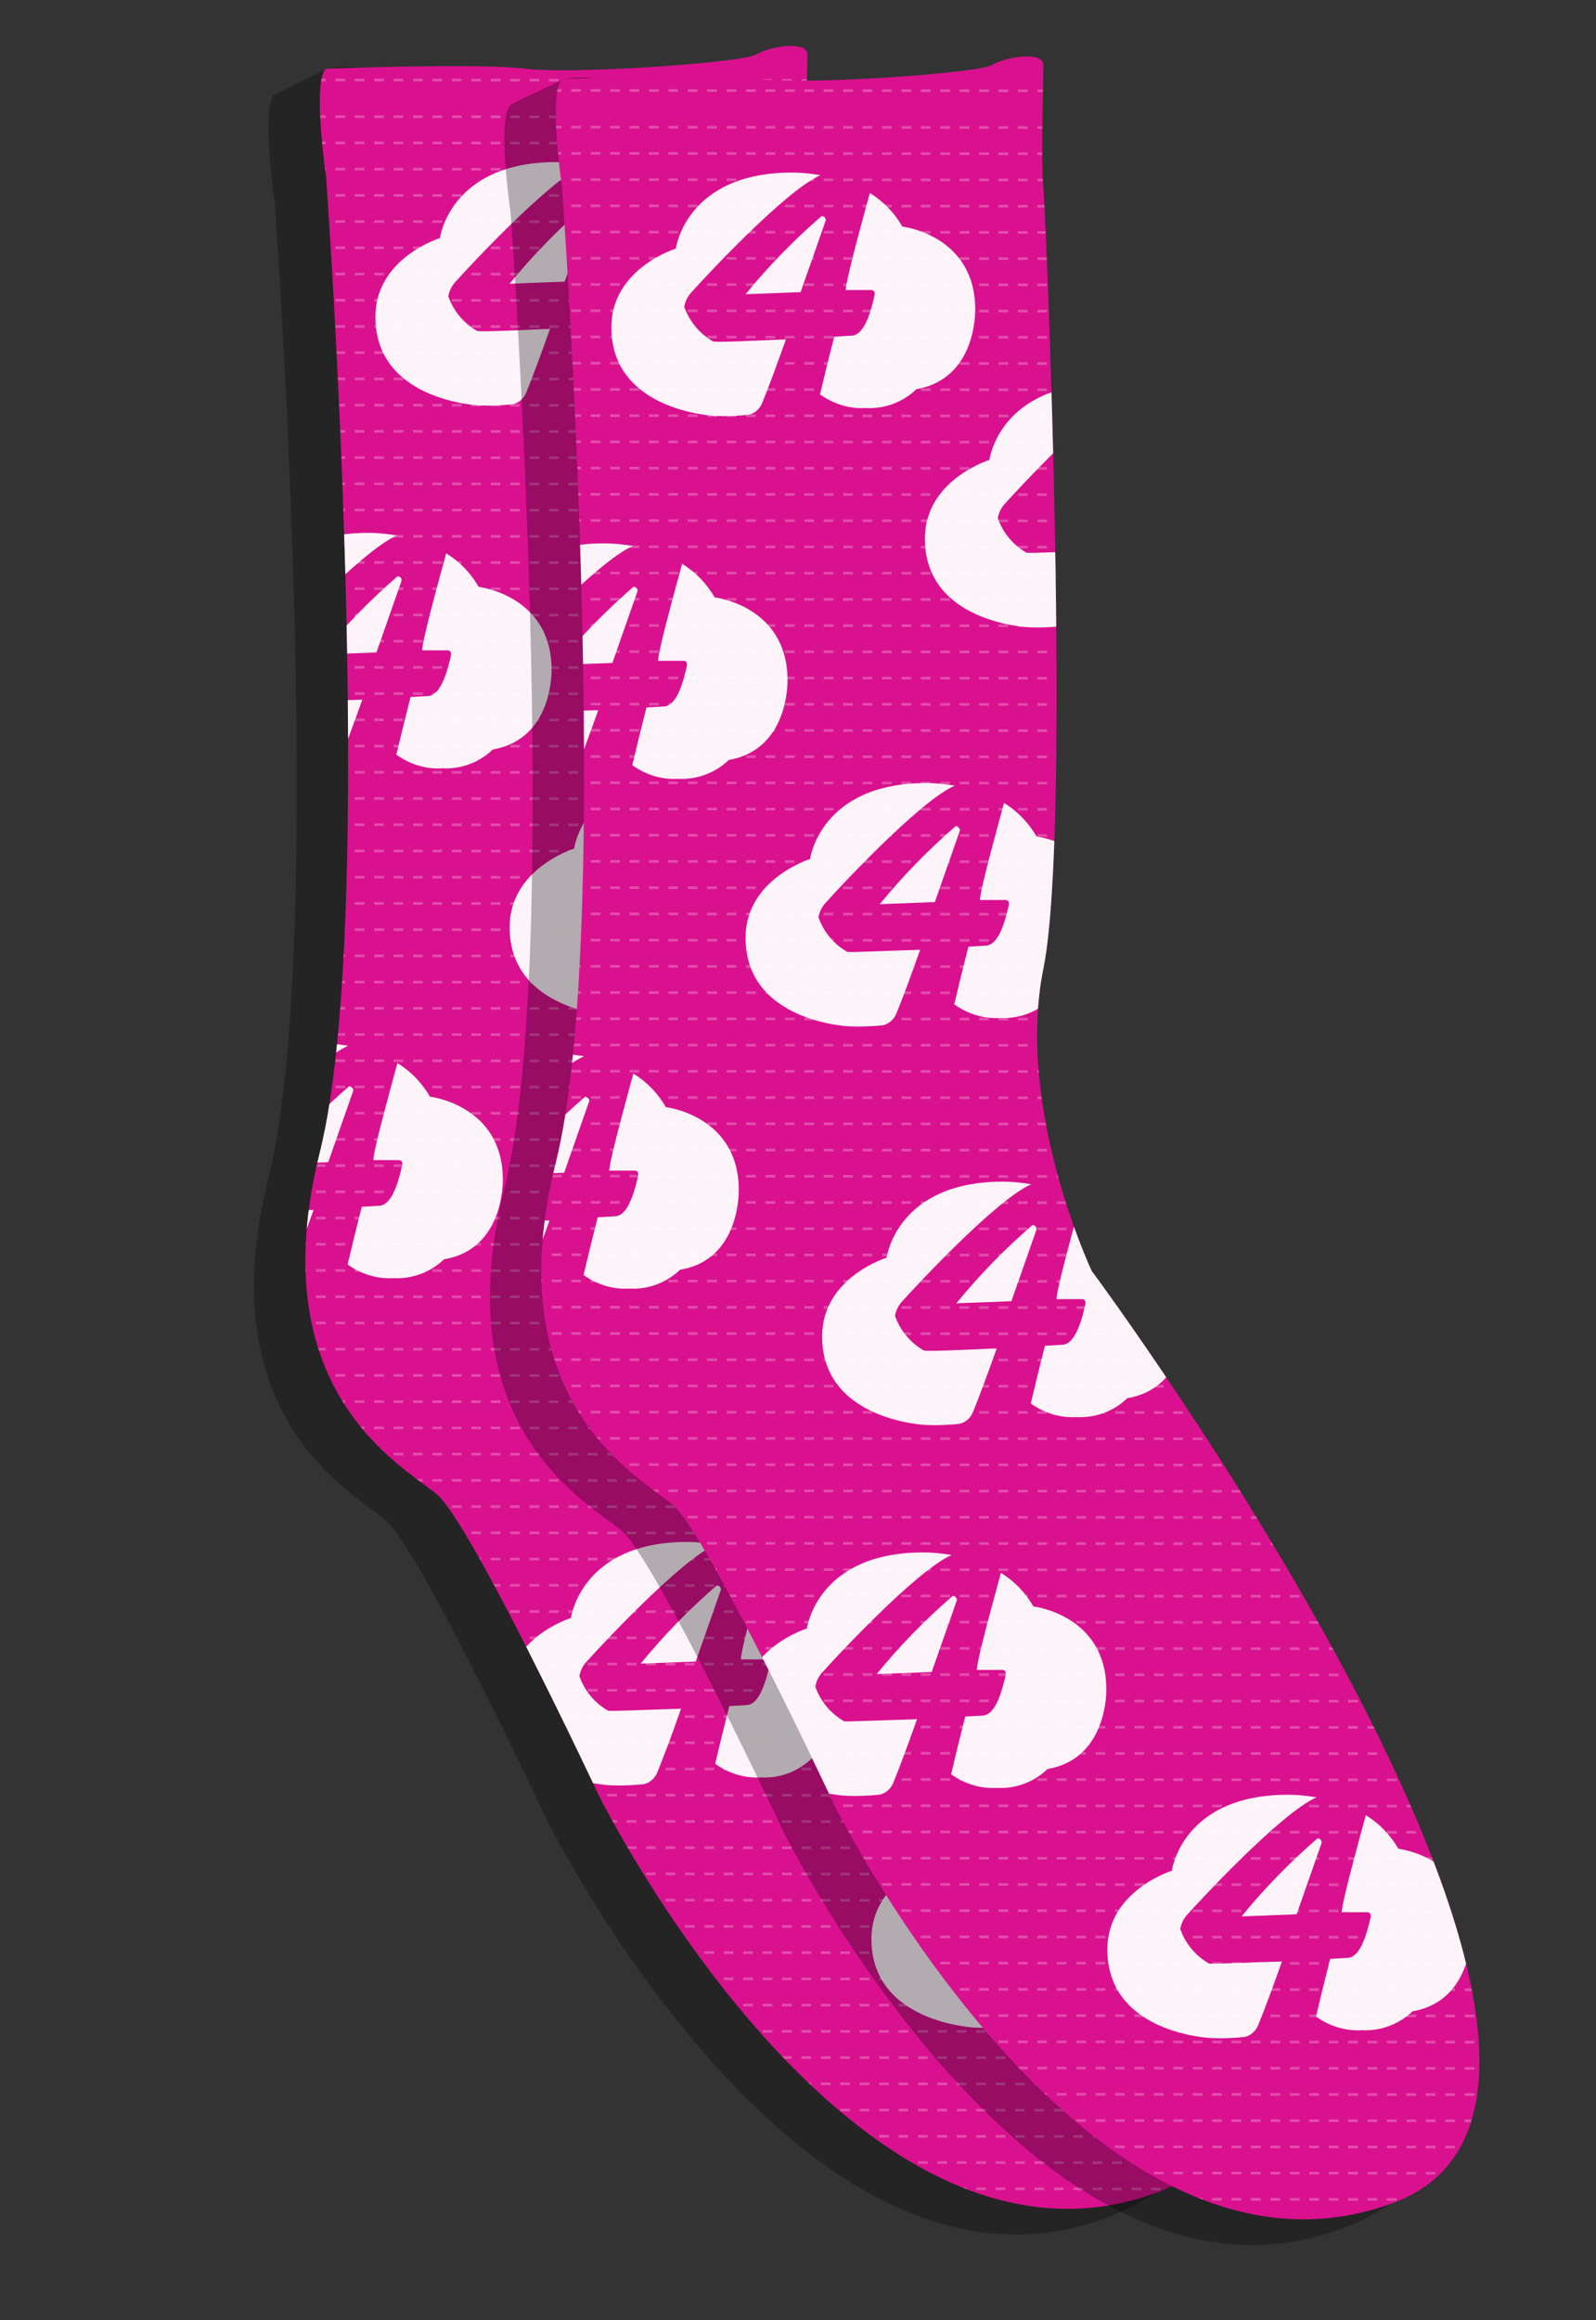<?xml version="1.0" encoding="utf-8"?>
<!-- Generator: Adobe Illustrator 23.0.1, SVG Export Plug-In . SVG Version: 6.00 Build 0)  -->
<svg version="1.1" id="Layer_1" xmlns="http://www.w3.org/2000/svg" xmlns:xlink="http://www.w3.org/1999/xlink" x="0px" y="0px"
	 viewBox="0 0 304.4 442.4" style="enable-background:new 0 0 304.4 442.4;" xml:space="preserve">
<rect x="0" y="0" width="304.4" height="442.4" fill="#333333" stroke="none"/>
<style type="text/css">
	.st0{opacity:0.3;enable-background:new    ;}
	.st1{fill:#D9118F;}
	.st2{clip-path:url(#SVGID_2_);}
	
		.st3{opacity:0.25;fill:none;stroke:#FFFFFF;stroke-width:0.5;stroke-miterlimit:10;stroke-dasharray:1.852,1.852;enable-background:new    ;}
	.st4{clip-path:url(#SVGID_4_);}
	.st5{opacity:0.95;fill:#FFFFFF;enable-background:new    ;}
	.st6{clip-path:url(#SVGID_6_);}
	.st7{clip-path:url(#SVGID_8_);}
</style>
<path class="st0" d="M52.4,38.7c0,0-2.7-18.5,0-20.7c0,0,0.3-0.3,9.5-4.6c6-2.8,25.2,4.2,28.5,4.6c8.7,1.1,41.3-1.1,44-2.7
	s9.8-2.7,9.8,0s-0.5,18.5,0,23.4s5.4,122.3,0,148.9s9.2,57.6,9.2,57.6s85.7,118.1,76.9,166c0,0-10.1,8.2-19.3,11.7
	c-58.2,21.7-106.5-75.5-106.5-75.5s-24.5-52.2-31-57.6s-33.7-19.6-22.3-65.2S52.4,38.7,52.4,38.7L52.4,38.7z"/>
<path class="st1" d="M62.2,33.8c0,0-2.7-18.5,0-20.7c0,0,29.3-1.1,38,0s41.3-1.1,44-2.7s9.8-2.7,9.8,0s-0.5,18.5,0,23.4
	s5.4,122.3,0,148.9s9.2,57.6,9.2,57.6S279,396.3,220.8,418s-106.5-75.5-106.5-75.5s-24.5-52.2-31-57.6S49.6,265.3,61,219.7
	S62.2,33.8,62.2,33.8z"/>
<g>
	<g>
		<defs>
			<path id="SVGID_1_" d="M62.2,33.8c0,0-2.7-18.5,0-20.7c0,0,29.3-1.1,38,0s41.3-1.1,44-2.7s9.8-2.7,9.8,0s-0.5,18.5,0,23.4
				s5.4,122.3,0,148.9s9.2,57.6,9.2,57.6S279,396.3,220.8,418s-106.5-75.5-106.5-75.5s-24.5-52.2-31-57.6S49.6,265.3,61,219.7
				S62.2,33.8,62.2,33.8z"/>
		</defs>
		<clipPath id="SVGID_2_">
			<use xlink:href="#SVGID_1_"  style="overflow:visible;"/>
		</clipPath>
		<g class="st2">
			<path id="tl1" class="st3" d="M8.4,15.2l251,0.2"/>
			<g>
				<path class="st3" d="M8.4,22.2l251,0.2"/>
			</g>
			<g>
				<path class="st3" d="M8.4,27.2l251,0.2"/>
			</g>
			<g>
				<path class="st3" d="M8.4,32.2l251,0.2"/>
			</g>
			<g>
				<path class="st3" d="M8.4,37.2l251,0.2"/>
			</g>
			<g>
				<path class="st3" d="M8.4,42.2l251,0.2"/>
			</g>
			<g>
				<path class="st3" d="M8.4,47.2l251,0.2"/>
			</g>
			<g>
				<path class="st3" d="M8.4,52.2l251,0.2"/>
			</g>
			<g>
				<path class="st3" d="M8.4,57.2l251,0.2"/>
			</g>
			<g>
				<path class="st3" d="M8.4,62.2l251,0.2"/>
			</g>
			<g>
				<path class="st3" d="M8.4,67.2l251,0.2"/>
			</g>
			<g>
				<path class="st3" d="M8.4,72.2l251,0.2"/>
			</g>
			<g>
				<path class="st3" d="M8.4,77.2l251,0.2"/>
			</g>
			<g>
				<path class="st3" d="M8.4,82.2l251,0.2"/>
			</g>
			<g>
				<path class="st3" d="M8.4,87.2l251,0.2"/>
			</g>
			<g>
				<path class="st3" d="M8.4,92.2l251,0.2"/>
			</g>
			<g>
				<path class="st3" d="M8.4,97.2l251,0.2"/>
			</g>
			<g>
				<path class="st3" d="M8.4,102.2l251,0.2"/>
			</g>
			<g>
				<path class="st3" d="M8.4,107.2l251,0.2"/>
			</g>
			<g>
				<path class="st3" d="M8.4,112.2l251,0.2"/>
			</g>
			<g>
				<path class="st3" d="M8.4,117.2l251,0.2"/>
			</g>
			<g>
				<path class="st3" d="M8.4,122.2l251,0.2"/>
			</g>
			<g>
				<path class="st3" d="M8.4,127.2l251,0.2"/>
			</g>
			<g>
				<path class="st3" d="M8.4,132.2l251,0.2"/>
			</g>
			<g>
				<path class="st3" d="M8.4,137.2l251,0.2"/>
			</g>
			<g>
				<path class="st3" d="M8.4,142.2l251,0.2"/>
			</g>
			<g>
				<path class="st3" d="M8.4,147.2l251,0.2"/>
			</g>
			<g>
				<path class="st3" d="M8.4,152.2l251,0.2"/>
			</g>
			<g>
				<path class="st3" d="M8.4,157.2l251,0.2"/>
			</g>
			<g>
				<path class="st3" d="M8.4,162.2l251,0.2"/>
			</g>
			<g>
				<path class="st3" d="M8.4,167.2l251,0.2"/>
			</g>
			<g>
				<path class="st3" d="M8.4,172.2l251,0.2"/>
			</g>
			<g>
				<path class="st3" d="M8.4,177.2l251,0.2"/>
			</g>
			<g>
				<path class="st3" d="M8.4,182.2l251,0.2"/>
			</g>
			<g>
				<path class="st3" d="M8.4,187.2l251,0.2"/>
			</g>
			<g>
				<path class="st3" d="M8.4,192.2l251,0.2"/>
			</g>
			<g>
				<path class="st3" d="M8.4,197.2l251,0.2"/>
			</g>
			<g>
				<path class="st3" d="M8.4,202.2l251,0.2"/>
			</g>
			<g>
				<path class="st3" d="M8.4,207.2l251,0.2"/>
			</g>
			<g>
				<path class="st3" d="M8.4,212.2l251,0.2"/>
			</g>
			<g>
				<path class="st3" d="M8.4,217.2l251,0.2"/>
			</g>
			<g>
				<path class="st3" d="M8.4,222.2l251,0.2"/>
			</g>
			<g>
				<path class="st3" d="M8.4,227.2l251,0.2"/>
			</g>
			<g>
				<path class="st3" d="M8.4,232.2l251,0.2"/>
			</g>
			<g>
				<path class="st3" d="M8.4,237.2l251,0.2"/>
			</g>
			<g>
				<path class="st3" d="M8.4,242.2l251,0.2"/>
			</g>
			<g>
				<path class="st3" d="M8.4,247.2l251,0.2"/>
			</g>
			<g>
				<path class="st3" d="M8.4,252.2l251,0.2"/>
			</g>
			<g>
				<path class="st3" d="M8.4,257.2l251,0.2"/>
			</g>
			<g>
				<path class="st3" d="M8.4,262.2l251,0.2"/>
			</g>
			<g>
				<path class="st3" d="M8.4,267.2l251,0.2"/>
			</g>
			<g>
				<path class="st3" d="M8.4,272.2l251,0.2"/>
			</g>
			<g>
				<path class="st3" d="M8.4,277.2l251,0.2"/>
			</g>
			<g>
				<path class="st3" d="M8.4,282.2l251,0.2"/>
			</g>
			<g>
				<path class="st3" d="M8.4,287.2l251,0.2"/>
			</g>
			<g>
				<path class="st3" d="M8.4,292.2l251,0.2"/>
			</g>
			<g>
				<path class="st3" d="M8.4,297.2l251,0.2"/>
			</g>
			<g>
				<path class="st3" d="M8.4,302.2l251,0.2"/>
			</g>
			<g>
				<path class="st3" d="M8.4,307.2l251,0.2"/>
			</g>
			<g>
				<path class="st3" d="M8.4,312.2l251,0.2"/>
			</g>
			<g>
				<path class="st3" d="M8.4,317.2l251,0.2"/>
			</g>
			<g>
				<path class="st3" d="M8.4,322.2l251,0.2"/>
			</g>
			<g>
				<path class="st3" d="M8.4,327.2l251,0.2"/>
			</g>
			<g>
				<path class="st3" d="M8.4,332.2l251,0.2"/>
			</g>
			<g>
				<path class="st3" d="M8.4,337.2l251,0.2"/>
			</g>
			<g>
				<path class="st3" d="M8.4,342.2l251,0.2"/>
			</g>
			<g>
				<path class="st3" d="M8.4,347.2l251,0.2"/>
			</g>
			<g>
				<path class="st3" d="M8.4,352.2l251,0.2"/>
			</g>
			<g>
				<path class="st3" d="M8.4,357.2l251,0.2"/>
			</g>
			<g>
				<path class="st3" d="M8.4,362.2l251,0.2"/>
			</g>
			<g>
				<path class="st3" d="M8.4,367.2l251,0.2"/>
			</g>
			<g>
				<path class="st3" d="M8.4,372.2l251,0.2"/>
			</g>
			<g>
				<path class="st3" d="M8.4,377.2l251,0.2"/>
			</g>
			<g>
				<path class="st3" d="M8.4,382.2l251,0.2"/>
			</g>
			<g>
				<path class="st3" d="M8.4,387.2l251,0.2"/>
			</g>
			<g>
				<path class="st3" d="M8.4,392.2l251,0.2"/>
			</g>
			<g>
				<path class="st3" d="M8.4,397.2l251,0.2"/>
			</g>
			<g>
				<path class="st3" d="M8.4,402.2l251,0.2"/>
			</g>
			<g>
				<path class="st3" d="M8.4,407.2l251,0.2"/>
			</g>
			<g>
				<path class="st3" d="M8.4,412.2l251,0.2"/>
			</g>
			<g>
				<path class="st3" d="M8.4,417.2l251,0.2"/>
			</g>
			<g>
				<path class="st3" d="M8.4,422.2l251,0.2"/>
			</g>
			<g>
				<path class="st3" d="M8.4,427.2l251,0.2"/>
			</g>
			<g>
				<path class="st3" d="M8.4,432.2l251,0.2"/>
			</g>
		</g>
	</g>
</g>
<g>
	<g>
		<defs>
			<path id="SVGID_3_" d="M62.2,33.8c0,0-2.7-18.5,0-20.7c0,0,29.3-1.1,38,0s41.3-1.1,44-2.7s9.8-2.7,9.8,0s-0.5,18.5,0,23.4
				s5.4,122.3,0,148.9s9.2,57.6,9.2,57.6S279,396.3,220.8,418s-106.5-75.5-106.5-75.5s-24.5-52.2-31-57.6S49.6,265.3,61,219.7
				S62.2,33.8,62.2,33.8z"/>
		</defs>
		<clipPath id="SVGID_4_">
			<use xlink:href="#SVGID_3_"  style="overflow:visible;"/>
		</clipPath>
		<g class="st4">
			<path class="st5" d="M91,63.1c-2.6-1.5-4.5-3.8-5.5-6.6c0.2-1.1,0.7-2.1,1.5-2.9c1.4-1.6,17.6-19.2,24.5-22.2
				c-1.8-0.3-3.6-0.5-5.4-0.5c-20.3,0-22.2,14.5-22.2,14.5s-12.3,3.8-12.3,15c0,16.1,19.8,16.9,19.8,16.9c2.1,0.1,4.2,0,6.3-0.2
				c1.1-0.2,2.1-1,2.6-2.1c1.2-2.9,2.9-7.5,4.6-12.3C98.1,63,91.7,63.3,91,63.1L91,63.1z M141,57c0-14.2-13.9-15.8-13.9-15.8
				c-1.5-2.6-3.6-4.8-6.2-6.4c-1.2,4.4-4.5,16.3-4.6,18.5h4.9c0,0,0.8,0,0.6,1c-0.5,2.2-1.7,7.5-4.3,7.7l-3.4,0.2c-1,3.9-2,8-2.7,11
				c2.5,1.8,5.6,2.8,8.7,2.6c3.6,0.2,7.1-1.1,9.7-3.6C141.4,70.2,141,57,141,57z"/>
			<path class="st5" d="M111.7,39.2c-5.2,4.5-10.1,9.5-14.5,14.9l10.5-0.4c2.1-6,4-11.4,4.8-13.7C112.5,39.5,112.1,39.2,111.7,39.2z
				 M55.2,133.8c-2.6-1.5-4.5-3.8-5.5-6.6c0.2-1.1,0.7-2.1,1.5-2.9c1.4-1.6,17.6-19.2,24.5-22.2c-1.8-0.3-3.6-0.5-5.4-0.5
				c-20.3,0-22.2,14.5-22.2,14.5s-12.3,3.8-12.3,15c0,16.1,19.8,16.9,19.8,16.9c2.1,0.1,4.2,0,6.3-0.2c1.1-0.2,2.1-1,2.6-2.1
				c1.2-2.9,2.9-7.5,4.6-12.3C62.3,133.6,55.9,133.9,55.2,133.8L55.2,133.8z M105.2,127.7c0-14.2-13.9-15.8-13.9-15.8
				c-1.5-2.6-3.6-4.8-6.2-6.4c-1.2,4.4-4.5,16.3-4.6,18.5h4.9c0,0,0.8,0,0.6,1c-0.5,2.2-1.7,7.5-4.3,7.7l-3.4,0.2c-1,3.9-2,8-2.7,11
				c2.5,1.8,5.6,2.8,8.7,2.6c3.6,0.2,7.1-1.1,9.7-3.6C105.6,140.9,105.2,127.7,105.2,127.7L105.2,127.7z"/>
			<path class="st5" d="M75.8,109.9c-5.2,4.5-10.1,9.5-14.5,14.9l10.5-0.4c2.1-6,4-11.4,4.8-13.7C76.6,110.2,76.3,109.9,75.8,109.9z
				 M150.8,103.4c-2.6-1.5-4.5-3.8-5.5-6.6c0.2-1.1,0.7-2.1,1.5-2.9c1.4-1.6,17.6-19.2,24.5-22.2c-1.8-0.3-3.6-0.5-5.4-0.5
				c-20.3,0-22.2,14.5-22.2,14.5s-12.3,3.8-12.3,15c0,16.1,19.8,16.9,19.8,16.9c2.1,0.1,4.2,0,6.3-0.2c1.1-0.2,2.1-1,2.6-2.1
				c1.2-2.9,2.9-7.5,4.6-12.3C157.9,103.2,151.5,103.5,150.8,103.4L150.8,103.4z M200.8,97.2c0-14.2-13.9-15.8-13.9-15.8
				c-1.5-2.6-3.6-4.8-6.2-6.4c-1.2,4.4-4.5,16.3-4.6,18.5h4.9c0,0,0.8,0,0.6,1c-0.5,2.2-1.7,7.5-4.3,7.7l-3.4,0.2c-1,3.9-2,8-2.7,11
				c2.5,1.8,5.6,2.8,8.7,2.6c3.6,0.2,7.1-1.1,9.7-3.6C201.2,110.4,200.8,97.2,200.8,97.2L200.8,97.2z"/>
			<path class="st5" d="M171.5,79.4c-5.2,4.5-10.1,9.5-14.5,14.9l10.5-0.4c2.1-6,4-11.4,4.8-13.7C172.3,79.8,171.9,79.4,171.5,79.4z
				 M116.6,179.5c-2.6-1.5-4.5-3.8-5.5-6.6c0.2-1.1,0.7-2.1,1.5-2.9c1.4-1.6,17.6-19.2,24.5-22.2c-1.8-0.3-3.6-0.5-5.4-0.5
				c-20.3,0-22.2,14.5-22.2,14.5s-12.3,3.8-12.3,15c0,16.1,19.8,16.9,19.8,16.9c2.1,0.1,4.2,0,6.3-0.2c1.1-0.2,2.1-1,2.6-2.1
				c1.2-2.9,2.9-7.5,4.6-12.3C123.7,179.3,117.3,179.6,116.6,179.5L116.6,179.5z M166.6,173.3c0-14.2-13.9-15.8-13.9-15.8
				c-1.5-2.6-3.6-4.8-6.2-6.4c-1.2,4.4-4.5,16.3-4.6,18.5h4.9c0,0,0.8,0,0.6,1c-0.5,2.2-1.7,7.5-4.3,7.7l-3.4,0.2c-1,3.9-2,8-2.7,11
				c2.5,1.8,5.6,2.8,8.7,2.6c3.6,0.2,7.1-1.1,9.7-3.6C167,186.5,166.6,173.3,166.6,173.3z"/>
			<path class="st5" d="M137.3,155.5c-5.2,4.5-10.1,9.5-14.5,14.9l10.5-0.4c2.1-6,4-11.4,4.8-13.7
				C138,155.9,137.7,155.5,137.3,155.5z M45.9,231.1c-2.6-1.5-4.5-3.8-5.5-6.6c0.2-1.1,0.7-2.1,1.5-2.9c1.4-1.6,17.6-19.2,24.5-22.2
				c-1.8-0.3-3.6-0.5-5.4-0.5c-20.3,0-22.2,14.5-22.2,14.5s-12.3,3.8-12.3,15c0,16.1,19.8,16.9,19.8,16.9c2.1,0.1,4.2,0,6.3-0.2
				c1.1-0.2,2.1-1,2.6-2.1c1.2-2.9,2.9-7.5,4.6-12.3C53,230.9,46.6,231.2,45.9,231.1L45.9,231.1z M95.9,224.9
				c0-14.2-13.9-15.8-13.9-15.8c-1.5-2.6-3.6-4.8-6.2-6.4c-1.2,4.4-4.5,16.3-4.6,18.5h4.9c0,0,0.8,0,0.6,1c-0.5,2.2-1.7,7.5-4.3,7.7
				l-3.4,0.2c-1,3.9-2,8-2.7,11c2.5,1.8,5.6,2.8,8.7,2.6c3.6,0.2,7.1-1.1,9.7-3.6C96.3,238.2,95.9,224.9,95.9,224.9z"/>
			<path class="st5" d="M66.6,207.1c-5.2,4.5-10.1,9.5-14.5,14.9l10.5-0.4c2.1-6,4-11.4,4.8-13.7C67.4,207.5,67,207.2,66.6,207.1z
				 M131.2,255.5c-2.6-1.5-4.5-3.8-5.5-6.6c0.2-1.1,0.7-2.1,1.5-2.9c1.4-1.6,17.6-19.2,24.5-22.2c-1.8-0.3-3.6-0.5-5.4-0.5
				c-20.3,0-22.2,14.5-22.2,14.5s-12.3,3.8-12.3,15c0,16.1,19.8,16.9,19.8,16.9c2.1,0.1,4.2,0,6.3-0.2c1.1-0.2,2.1-1,2.6-2.1
				c1.2-2.9,2.9-7.5,4.6-12.3C138.3,255.4,132,255.7,131.2,255.5L131.2,255.5z M181.2,249.4c0-14.2-13.9-15.8-13.9-15.8
				c-1.5-2.6-3.6-4.8-6.2-6.4c-1.2,4.4-4.5,16.3-4.6,18.5h4.9c0,0,0.8,0,0.6,1c-0.5,2.2-1.7,7.5-4.3,7.7l-3.4,0.2c-1,3.9-2,8-2.7,11
				c2.5,1.8,5.6,2.8,8.7,2.6c3.6,0.2,7.1-1.1,9.7-3.6C181.7,262.6,181.2,249.4,181.2,249.4L181.2,249.4z"/>
			<path class="st5" d="M151.9,231.6c-5.2,4.5-10.1,9.5-14.5,14.9l10.5-0.4c2.1-6,4-11.4,4.8-13.7
				C152.7,231.9,152.4,231.6,151.9,231.6z M116,326.2c-2.6-1.5-4.5-3.8-5.5-6.6c0.2-1.1,0.7-2.1,1.5-2.9
				c1.4-1.6,17.6-19.2,24.5-22.2c-1.8-0.3-3.6-0.5-5.4-0.5c-20.3,0-22.2,14.5-22.2,14.5s-12.3,3.8-12.3,15
				c0,16.1,19.8,16.9,19.8,16.9c2.1,0.1,4.2,0,6.3-0.2c1.1-0.2,2.1-1,2.6-2.1c1.2-2.9,2.9-7.5,4.6-12.3
				C123.1,326,116.7,326.3,116,326.2L116,326.2z M166,320.1c0-14.2-13.9-15.8-13.9-15.8c-1.5-2.6-3.6-4.8-6.2-6.4
				c-1.2,4.4-4.5,16.3-4.6,18.5h4.9c0,0,0.8,0,0.6,1c-0.5,2.2-1.7,7.5-4.3,7.7l-3.4,0.2c-1,3.9-2,8-2.7,11c2.5,1.8,5.6,2.8,8.7,2.6
				c3.6,0.2,7.1-1.1,9.7-3.6C166.4,333.3,166,320.1,166,320.1L166,320.1z"/>
			<path class="st5" d="M136.7,302.3c-5.2,4.5-10.1,9.5-14.5,14.9l10.5-0.4c2.1-6,4-11.4,4.8-13.7
				C137.5,302.6,137.1,302.3,136.7,302.3z M185.6,372.4c-2.6-1.5-4.5-3.8-5.5-6.6c0.2-1.1,0.7-2.1,1.5-2.9
				c1.4-1.6,17.6-19.2,24.5-22.2c-1.8-0.3-3.6-0.5-5.4-0.5c-20.3,0-22.2,14.5-22.2,14.5s-12.3,3.8-12.3,15
				c0,16.1,19.8,16.9,19.8,16.9c2.1,0.1,4.2,0,6.3-0.2c1.1-0.2,2.1-1,2.6-2.1c1.2-2.9,2.9-7.5,4.6-12.3
				C192.7,372.2,186.3,372.5,185.6,372.4L185.6,372.4z M235.6,366.3c0-14.2-13.9-15.8-13.9-15.8c-1.5-2.6-3.6-4.8-6.2-6.4
				c-1.2,4.4-4.5,16.3-4.6,18.5h4.9c0,0,0.8,0,0.6,1c-0.5,2.2-1.7,7.5-4.3,7.7l-3.4,0.2c-1,3.9-2,8-2.7,11c2.5,1.8,5.6,2.8,8.7,2.6
				c3.6,0.2,7.1-1.1,9.7-3.6C236,379.5,235.6,366.3,235.6,366.3L235.6,366.3z"/>
			<path class="st5" d="M206.3,348.5c-5.2,4.5-10.1,9.5-14.5,14.9l10.5-0.4c2.1-6,4-11.4,4.8-13.7
				C207,348.8,206.7,348.5,206.3,348.5z"/>
		</g>
	</g>
</g>
<path class="st0" d="M97.4,40.7c0,0-2.7-18.5,0-20.7c0,0,0.3-0.3,9.5-4.6c6-2.8,25.2,4.2,28.5,4.6c8.7,1.1,41.3-1.1,44-2.7
	s9.8-2.7,9.8,0s-0.5,18.5,0,23.4s5.4,122.3,0,148.9s9.2,57.6,9.2,57.6s85.7,118.1,76.9,166c0,0-10.1,8.2-19.3,11.7
	c-58.2,21.7-106.5-75.5-106.5-75.5s-24.5-52.2-31-57.6s-33.7-19.6-22.3-65.2S97.4,40.7,97.4,40.7L97.4,40.7z"/>
<path class="st1" d="M107.2,35.8c0,0-2.7-18.5,0-20.7c0,0,29.3-1.1,38,0s41.3-1.1,44-2.7s9.8-2.7,9.8,0s-0.5,18.5,0,23.4
	s5.4,122.3,0,148.9s9.2,57.6,9.2,57.6S324,398.3,265.8,420s-106.5-75.5-106.5-75.5s-24.5-52.2-31-57.6s-33.7-19.6-22.3-65.2
	S107.2,35.8,107.2,35.8z"/>
<g>
	<g>
		<defs>
			<path id="SVGID_5_" d="M107.2,35.8c0,0-2.7-18.5,0-20.7c0,0,29.3-1.1,38,0s41.3-1.1,44-2.7s9.8-2.7,9.8,0s-0.5,18.5,0,23.4
				s5.4,122.3,0,148.9s9.2,57.6,9.2,57.6S324,398.3,265.8,420s-106.5-75.5-106.5-75.5s-24.5-52.2-31-57.6s-33.7-19.6-22.3-65.2
				S107.2,35.8,107.2,35.8z"/>
		</defs>
		<clipPath id="SVGID_6_">
			<use xlink:href="#SVGID_5_"  style="overflow:visible;"/>
		</clipPath>
		<g class="st6">
			<path class="st3" d="M53.4,17.2l251,0.2"/>
			<g>
				<path class="st3" d="M53.4,24.2l251,0.2"/>
			</g>
			<g>
				<path class="st3" d="M53.4,29.2l251,0.2"/>
			</g>
			<g>
				<path class="st3" d="M53.4,34.2l251,0.2"/>
			</g>
			<g>
				<path class="st3" d="M53.4,39.2l251,0.2"/>
			</g>
			<g>
				<path class="st3" d="M53.4,44.2l251,0.2"/>
			</g>
			<g>
				<path class="st3" d="M53.4,49.2l251,0.2"/>
			</g>
			<g>
				<path class="st3" d="M53.4,54.2l251,0.2"/>
			</g>
			<g>
				<path class="st3" d="M53.4,59.2l251,0.2"/>
			</g>
			<g>
				<path class="st3" d="M53.4,64.2l251,0.2"/>
			</g>
			<g>
				<path class="st3" d="M53.4,69.2l251,0.2"/>
			</g>
			<g>
				<path class="st3" d="M53.4,74.2l251,0.2"/>
			</g>
			<g>
				<path class="st3" d="M53.4,79.2l251,0.2"/>
			</g>
			<g>
				<path class="st3" d="M53.4,84.2l251,0.2"/>
			</g>
			<g>
				<path class="st3" d="M53.4,89.2l251,0.2"/>
			</g>
			<g>
				<path class="st3" d="M53.4,94.2l251,0.2"/>
			</g>
			<g>
				<path class="st3" d="M53.4,99.2l251,0.2"/>
			</g>
			<g>
				<path class="st3" d="M53.4,104.2l251,0.2"/>
			</g>
			<g>
				<path class="st3" d="M53.4,109.2l251,0.2"/>
			</g>
			<g>
				<path class="st3" d="M53.4,114.2l251,0.2"/>
			</g>
			<g>
				<path class="st3" d="M53.4,119.2l251,0.2"/>
			</g>
			<g>
				<path class="st3" d="M53.4,124.2l251,0.2"/>
			</g>
			<g>
				<path class="st3" d="M53.4,129.2l251,0.2"/>
			</g>
			<g>
				<path class="st3" d="M53.4,134.2l251,0.2"/>
			</g>
			<g>
				<path class="st3" d="M53.4,139.2l251,0.2"/>
			</g>
			<g>
				<path class="st3" d="M53.4,144.2l251,0.2"/>
			</g>
			<g>
				<path class="st3" d="M53.4,149.2l251,0.2"/>
			</g>
			<g>
				<path class="st3" d="M53.4,154.2l251,0.2"/>
			</g>
			<g>
				<path class="st3" d="M53.4,159.2l251,0.2"/>
			</g>
			<g>
				<path class="st3" d="M53.4,164.2l251,0.2"/>
			</g>
			<g>
				<path class="st3" d="M53.4,169.2l251,0.2"/>
			</g>
			<g>
				<path class="st3" d="M53.4,174.2l251,0.2"/>
			</g>
			<g>
				<path class="st3" d="M53.4,179.2l251,0.2"/>
			</g>
			<g>
				<path class="st3" d="M53.4,184.2l251,0.2"/>
			</g>
			<g>
				<path class="st3" d="M53.4,189.2l251,0.2"/>
			</g>
			<g>
				<path class="st3" d="M53.4,194.2l251,0.2"/>
			</g>
			<g>
				<path class="st3" d="M53.4,199.2l251,0.2"/>
			</g>
			<g>
				<path class="st3" d="M53.4,204.2l251,0.2"/>
			</g>
			<g>
				<path class="st3" d="M53.4,209.2l251,0.2"/>
			</g>
			<g>
				<path class="st3" d="M53.4,214.2l251,0.2"/>
			</g>
			<g>
				<path class="st3" d="M53.4,219.2l251,0.2"/>
			</g>
			<g>
				<path class="st3" d="M53.4,224.2l251,0.2"/>
			</g>
			<g>
				<path class="st3" d="M53.4,229.2l251,0.2"/>
			</g>
			<g>
				<path class="st3" d="M53.4,234.2l251,0.2"/>
			</g>
			<g>
				<path class="st3" d="M53.4,239.2l251,0.2"/>
			</g>
			<g>
				<path class="st3" d="M53.4,244.2l251,0.2"/>
			</g>
			<g>
				<path class="st3" d="M53.4,249.2l251,0.2"/>
			</g>
			<g>
				<path class="st3" d="M53.4,254.2l251,0.2"/>
			</g>
			<g>
				<path class="st3" d="M53.4,259.2l251,0.2"/>
			</g>
			<g>
				<path class="st3" d="M53.4,264.2l251,0.2"/>
			</g>
			<g>
				<path class="st3" d="M53.4,269.2l251,0.2"/>
			</g>
			<g>
				<path class="st3" d="M53.4,274.2l251,0.2"/>
			</g>
			<g>
				<path class="st3" d="M53.4,279.2l251,0.2"/>
			</g>
			<g>
				<path class="st3" d="M53.4,284.2l251,0.2"/>
			</g>
			<g>
				<path class="st3" d="M53.4,289.2l251,0.2"/>
			</g>
			<g>
				<path class="st3" d="M53.4,294.2l251,0.2"/>
			</g>
			<g>
				<path class="st3" d="M53.4,299.2l251,0.2"/>
			</g>
			<g>
				<path class="st3" d="M53.4,304.2l251,0.2"/>
			</g>
			<g>
				<path class="st3" d="M53.4,309.2l251,0.2"/>
			</g>
			<g>
				<path class="st3" d="M53.4,314.2l251,0.2"/>
			</g>
			<g>
				<path class="st3" d="M53.4,319.2l251,0.2"/>
			</g>
			<g>
				<path class="st3" d="M53.4,324.2l251,0.2"/>
			</g>
			<g>
				<path class="st3" d="M53.4,329.2l251,0.2"/>
			</g>
			<g>
				<path class="st3" d="M53.4,334.2l251,0.2"/>
			</g>
			<g>
				<path class="st3" d="M53.4,339.2l251,0.2"/>
			</g>
			<g>
				<path class="st3" d="M53.4,344.2l251,0.2"/>
			</g>
			<g>
				<path class="st3" d="M53.4,349.2l251,0.2"/>
			</g>
			<g>
				<path class="st3" d="M53.4,354.2l251,0.2"/>
			</g>
			<g>
				<path class="st3" d="M53.4,359.2l251,0.2"/>
			</g>
			<g>
				<path class="st3" d="M53.4,364.2l251,0.2"/>
			</g>
			<g>
				<path class="st3" d="M53.4,369.2l251,0.2"/>
			</g>
			<g>
				<path class="st3" d="M53.4,374.2l251,0.2"/>
			</g>
			<g>
				<path class="st3" d="M53.4,379.2l251,0.2"/>
			</g>
			<g>
				<path class="st3" d="M53.4,384.2l251,0.2"/>
			</g>
			<g>
				<path class="st3" d="M53.4,389.2l251,0.2"/>
			</g>
			<g>
				<path class="st3" d="M53.4,394.2l251,0.2"/>
			</g>
			<g>
				<path class="st3" d="M53.4,399.2l251,0.2"/>
			</g>
			<g>
				<path class="st3" d="M53.4,404.2l251,0.2"/>
			</g>
			<g>
				<path class="st3" d="M53.4,409.2l251,0.2"/>
			</g>
			<g>
				<path class="st3" d="M53.4,414.2l251,0.2"/>
			</g>
			<g>
				<path class="st3" d="M53.4,419.2l251,0.2"/>
			</g>
			<g>
				<path class="st3" d="M53.4,424.2l251,0.2"/>
			</g>
			<g>
				<path class="st3" d="M53.4,429.2l251,0.2"/>
			</g>
			<g>
				<path class="st3" d="M53.4,434.2l251,0.2"/>
			</g>
		</g>
	</g>
</g>
<g>
	<g>
		<defs>
			<path id="SVGID_7_" d="M107.2,35.8c0,0-2.7-18.5,0-20.7c0,0,29.3-1.1,38,0s41.3-1.1,44-2.7s9.8-2.7,9.8,0s-0.5,18.5,0,23.4
				s5.4,122.3,0,148.9s9.2,57.6,9.2,57.6S324,398.3,265.8,420s-106.5-75.5-106.5-75.5s-24.5-52.2-31-57.6s-33.7-19.6-22.3-65.2
				S107.2,35.8,107.2,35.8z"/>
		</defs>
		<clipPath id="SVGID_8_">
			<use xlink:href="#SVGID_7_"  style="overflow:visible;"/>
		</clipPath>
		<g class="st7">
			<path class="st5" d="M136,65.1c-2.6-1.5-4.5-3.8-5.5-6.6c0.2-1.1,0.7-2.1,1.5-2.9c1.4-1.6,17.6-19.2,24.5-22.2
				c-1.8-0.3-3.6-0.5-5.4-0.5c-20.3,0-22.2,14.5-22.2,14.5s-12.3,3.8-12.3,15c0,16.1,19.8,16.9,19.8,16.9c2.1,0.1,4.2,0,6.3-0.2
				c1.1-0.2,2.1-1,2.6-2.1c1.2-2.9,2.9-7.5,4.6-12.3C143.1,65,136.7,65.3,136,65.1L136,65.1z M186,59c0-14.2-13.9-15.8-13.9-15.8
				c-1.5-2.6-3.6-4.8-6.2-6.4c-1.2,4.4-4.5,16.3-4.6,18.5h4.9c0,0,0.8,0,0.6,1c-0.5,2.2-1.7,7.5-4.3,7.7l-3.4,0.2c-1,3.9-2,8-2.7,11
				c2.5,1.8,5.6,2.8,8.7,2.6c3.6,0.2,7.1-1.1,9.7-3.6C186.4,72.2,186,59,186,59z"/>
			<path class="st5" d="M156.7,41.2c-5.2,4.5-10.1,9.5-14.5,14.9l10.5-0.4c2.1-6,4-11.4,4.8-13.7C157.5,41.5,157.1,41.2,156.7,41.2z
				 M100.2,135.8c-2.6-1.5-4.5-3.8-5.5-6.6c0.2-1.1,0.7-2.1,1.5-2.9c1.4-1.6,17.6-19.2,24.5-22.2c-1.8-0.3-3.6-0.5-5.4-0.5
				c-20.3,0-22.2,14.5-22.2,14.5s-12.3,3.8-12.3,15c0,16.1,19.8,16.9,19.8,16.9c2.1,0.1,4.2,0,6.3-0.2c1.1-0.2,2.1-1,2.6-2.1
				c1.2-2.9,2.9-7.5,4.6-12.3C107.3,135.6,100.9,135.9,100.2,135.8L100.2,135.8z M150.2,129.7c0-14.2-13.9-15.8-13.9-15.8
				c-1.5-2.6-3.6-4.8-6.2-6.4c-1.2,4.4-4.5,16.3-4.6,18.5h4.9c0,0,0.8,0,0.6,1c-0.5,2.2-1.7,7.5-4.3,7.7l-3.4,0.2c-1,3.9-2,8-2.7,11
				c2.5,1.8,5.6,2.8,8.7,2.6c3.6,0.2,7.1-1.1,9.7-3.6C150.6,142.9,150.2,129.7,150.2,129.7L150.2,129.7z"/>
			<path class="st5" d="M120.8,111.9c-5.2,4.5-10.1,9.5-14.5,14.9l10.5-0.4c2.1-6,4-11.4,4.8-13.7
				C121.6,112.2,121.3,111.9,120.8,111.9z M195.8,105.4c-2.6-1.5-4.5-3.8-5.5-6.6c0.2-1.1,0.7-2.1,1.5-2.9
				c1.4-1.6,17.6-19.2,24.5-22.2c-1.8-0.3-3.6-0.5-5.4-0.5c-20.3,0-22.2,14.5-22.2,14.5s-12.3,3.8-12.3,15
				c0,16.1,19.8,16.9,19.8,16.9c2.1,0.1,4.2,0,6.3-0.2c1.1-0.2,2.1-1,2.6-2.1c1.2-2.9,2.9-7.5,4.6-12.3
				C202.9,105.2,196.5,105.5,195.8,105.4L195.8,105.4z M245.8,99.2c0-14.2-13.9-15.8-13.9-15.8c-1.5-2.6-3.6-4.8-6.2-6.4
				c-1.2,4.4-4.5,16.3-4.6,18.5h4.9c0,0,0.8,0,0.6,1c-0.5,2.2-1.7,7.5-4.3,7.7l-3.4,0.2c-1,3.9-2,8-2.7,11c2.5,1.8,5.6,2.8,8.7,2.6
				c3.6,0.2,7.1-1.1,9.7-3.6C246.2,112.4,245.8,99.2,245.8,99.2L245.8,99.2z"/>
			<path class="st5" d="M216.5,81.4c-5.2,4.5-10.1,9.5-14.5,14.9l10.5-0.4c2.1-6,4-11.4,4.8-13.7C217.3,81.8,216.9,81.4,216.5,81.4z
				 M161.6,181.5c-2.6-1.5-4.5-3.8-5.5-6.6c0.2-1.1,0.7-2.1,1.5-2.9c1.4-1.6,17.6-19.2,24.5-22.2c-1.8-0.3-3.6-0.5-5.4-0.5
				c-20.3,0-22.2,14.5-22.2,14.5s-12.3,3.8-12.3,15c0,16.1,19.8,16.9,19.8,16.9c2.1,0.1,4.2,0,6.3-0.2c1.1-0.2,2.1-1,2.6-2.1
				c1.2-2.9,2.9-7.5,4.6-12.3C168.7,181.3,162.3,181.6,161.6,181.5L161.6,181.5z M211.6,175.3c0-14.2-13.9-15.8-13.9-15.8
				c-1.5-2.6-3.6-4.8-6.2-6.4c-1.2,4.4-4.5,16.3-4.6,18.5h4.9c0,0,0.8,0,0.6,1c-0.5,2.2-1.7,7.5-4.3,7.7l-3.4,0.2c-1,3.9-2,8-2.7,11
				c2.5,1.8,5.6,2.8,8.7,2.6c3.6,0.2,7.1-1.1,9.7-3.6C212,188.5,211.6,175.3,211.6,175.3z"/>
			<path class="st5" d="M182.3,157.5c-5.2,4.5-10.1,9.5-14.5,14.9l10.5-0.4c2.1-6,4-11.4,4.8-13.7
				C183,157.9,182.7,157.5,182.3,157.5z M90.9,233.1c-2.6-1.5-4.5-3.8-5.5-6.6c0.2-1.1,0.7-2.1,1.5-2.9c1.4-1.6,17.6-19.2,24.5-22.2
				c-1.8-0.3-3.6-0.5-5.4-0.5c-20.3,0-22.2,14.5-22.2,14.5s-12.3,3.8-12.3,15c0,16.1,19.8,16.9,19.8,16.9c2.1,0.1,4.2,0,6.3-0.2
				c1.1-0.2,2.1-1,2.6-2.1c1.2-2.9,2.9-7.5,4.6-12.3C98,232.9,91.6,233.2,90.9,233.1L90.9,233.1z M140.9,226.9
				c0-14.2-13.9-15.8-13.9-15.8c-1.5-2.6-3.6-4.8-6.2-6.4c-1.2,4.4-4.5,16.3-4.6,18.5h4.9c0,0,0.8,0,0.6,1c-0.5,2.2-1.7,7.5-4.3,7.7
				l-3.4,0.2c-1,3.9-2,8-2.7,11c2.5,1.8,5.6,2.8,8.7,2.6c3.6,0.2,7.1-1.1,9.7-3.6C141.3,240.2,140.9,226.9,140.9,226.9z"/>
			<path class="st5" d="M111.6,209.1c-5.2,4.5-10.1,9.5-14.5,14.9l10.5-0.4c2.1-6,4-11.4,4.8-13.7
				C112.4,209.5,112,209.2,111.6,209.1z M176.2,257.5c-2.6-1.5-4.5-3.8-5.5-6.6c0.2-1.1,0.7-2.1,1.5-2.9
				c1.4-1.6,17.6-19.2,24.5-22.2c-1.8-0.3-3.6-0.5-5.4-0.5c-20.3,0-22.2,14.5-22.2,14.5s-12.3,3.8-12.3,15
				c0,16.1,19.8,16.9,19.8,16.9c2.1,0.1,4.2,0,6.3-0.2c1.1-0.2,2.1-1,2.6-2.1c1.2-2.9,2.9-7.5,4.6-12.3
				C183.3,257.4,177,257.7,176.2,257.5L176.2,257.5z M226.2,251.4c0-14.2-13.9-15.8-13.9-15.8c-1.5-2.6-3.6-4.8-6.2-6.4
				c-1.2,4.4-4.5,16.3-4.6,18.5h4.9c0,0,0.8,0,0.6,1c-0.5,2.2-1.7,7.5-4.3,7.7l-3.4,0.2c-1,3.9-2,8-2.7,11c2.5,1.8,5.6,2.8,8.7,2.6
				c3.6,0.2,7.1-1.1,9.7-3.6C226.7,264.6,226.2,251.4,226.2,251.4L226.2,251.4z"/>
			<path class="st5" d="M196.9,233.6c-5.2,4.5-10.1,9.5-14.5,14.9l10.5-0.4c2.1-6,4-11.4,4.8-13.7
				C197.7,233.9,197.4,233.6,196.9,233.6z M161,328.2c-2.6-1.5-4.5-3.8-5.5-6.6c0.2-1.1,0.7-2.1,1.5-2.9
				c1.4-1.6,17.6-19.2,24.5-22.2c-1.8-0.3-3.6-0.5-5.4-0.5c-20.3,0-22.2,14.5-22.2,14.5s-12.3,3.8-12.3,15
				c0,16.1,19.8,16.9,19.8,16.9c2.1,0.1,4.2,0,6.3-0.2c1.1-0.2,2.1-1,2.6-2.1c1.2-2.9,2.9-7.5,4.6-12.3
				C168.1,328,161.7,328.3,161,328.2L161,328.2z M211,322.1c0-14.2-13.9-15.8-13.9-15.8c-1.5-2.6-3.6-4.8-6.2-6.4
				c-1.2,4.4-4.5,16.3-4.6,18.5h4.9c0,0,0.8,0,0.6,1c-0.5,2.2-1.7,7.5-4.3,7.7l-3.4,0.2c-1,3.9-2,8-2.7,11c2.5,1.8,5.6,2.8,8.7,2.6
				c3.6,0.2,7.1-1.1,9.7-3.6C211.4,335.3,211,322.1,211,322.1L211,322.1z"/>
			<path class="st5" d="M181.7,304.3c-5.2,4.5-10.1,9.5-14.5,14.9l10.5-0.4c2.1-6,4-11.4,4.8-13.7
				C182.5,304.6,182.1,304.3,181.7,304.3z M230.6,374.4c-2.6-1.5-4.5-3.8-5.5-6.6c0.2-1.1,0.7-2.1,1.5-2.9
				c1.4-1.6,17.6-19.2,24.5-22.2c-1.8-0.3-3.6-0.5-5.4-0.5c-20.3,0-22.2,14.5-22.2,14.5s-12.3,3.8-12.3,15
				c0,16.1,19.8,16.9,19.8,16.9c2.1,0.1,4.2,0,6.3-0.2c1.1-0.2,2.1-1,2.6-2.1c1.2-2.9,2.9-7.5,4.6-12.3
				C237.7,374.2,231.3,374.5,230.6,374.4L230.6,374.4z M280.6,368.3c0-14.2-13.9-15.8-13.9-15.8c-1.5-2.6-3.6-4.8-6.2-6.4
				c-1.2,4.4-4.5,16.3-4.6,18.5h4.9c0,0,0.8,0,0.6,1c-0.5,2.2-1.7,7.5-4.3,7.7l-3.4,0.2c-1,3.9-2,8-2.7,11c2.5,1.8,5.6,2.8,8.7,2.6
				c3.6,0.2,7.1-1.1,9.7-3.6C281,381.5,280.6,368.3,280.6,368.3L280.6,368.3z"/>
			<path class="st5" d="M251.3,350.5c-5.2,4.5-10.1,9.5-14.5,14.9l10.5-0.4c2.1-6,4-11.4,4.8-13.7
				C252,350.8,251.7,350.5,251.3,350.5z"/>
		</g>
	</g>
</g>
</svg>
